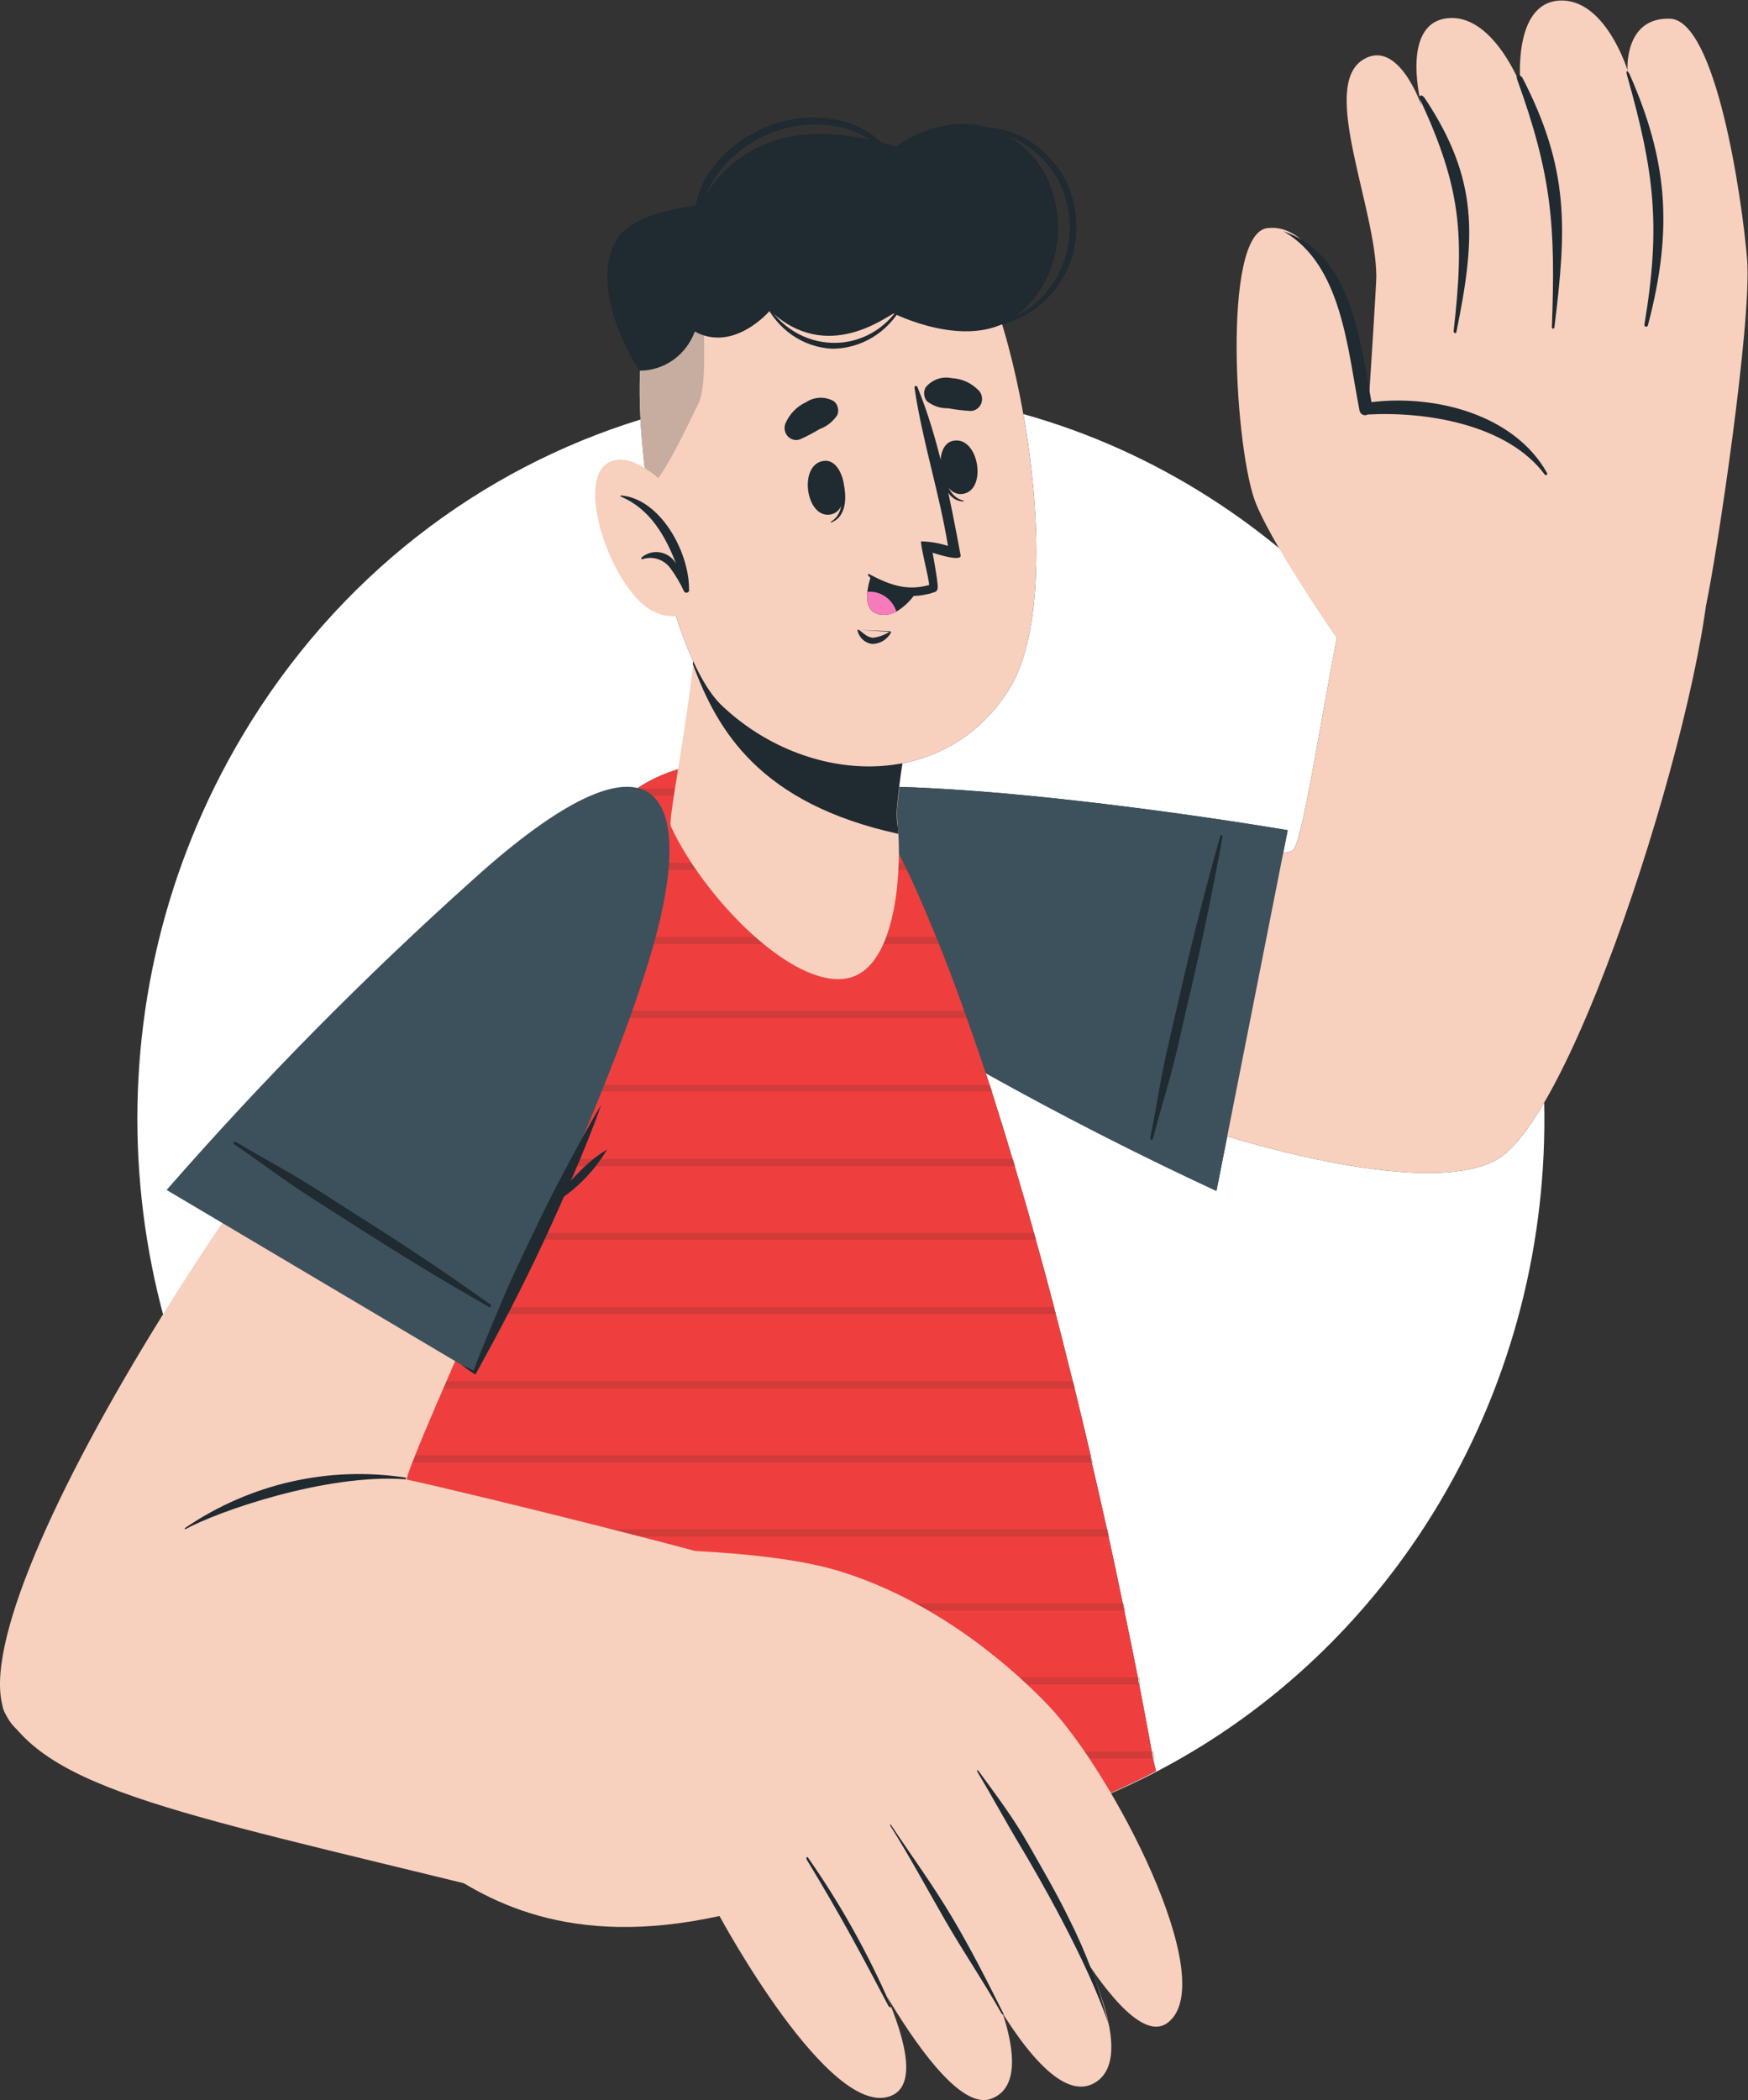 <?xml version="1.0" encoding="UTF-8" standalone="no"?>
<svg
   xmlns:dc="http://purl.org/dc/elements/1.1/"
   xmlns:cc="http://creativecommons.org/ns#"
   xmlns:rdf="http://www.w3.org/1999/02/22-rdf-syntax-ns#"
   xmlns:svg="http://www.w3.org/2000/svg"
   xmlns="http://www.w3.org/2000/svg"
   xmlns:sodipodi="http://sodipodi.sourceforge.net/DTD/sodipodi-0.dtd"
   xmlns:inkscape="http://www.inkscape.org/namespaces/inkscape"
   version="1.1"
   id="svg2"
   xml:space="preserve"
   width="413.653"
   height="496.733"
   viewBox="0 0 413.653 496.733"
   sodipodi:docname="avatar.eps"><rect x="0" y="0" width="413.653" height="496.733" fill="#333333" stroke="none"/><defs
     id="defs6" /><sodipodi:namedview
     pagecolor="#ffffff"
     bordercolor="#666666"
     borderopacity="1"
     objecttolerance="10"
     gridtolerance="10"
     guidetolerance="10"
     inkscape:pageopacity="0"
     inkscape:pageshadow="2"
     inkscape:window-width="640"
     inkscape:window-height="480"
     id="namedview4" /><g
     id="g10"
     inkscape:groupmode="layer"
     inkscape:label="ink_ext_XXXXXX"
     transform="matrix(1.333,0,0,-1.333,0,496.733)"><g
       id="g12"
       transform="scale(0.1)"><path
         d="m 1577.79,448.199 c 58.73,4.36 117.24,13.063 175.08,26.09 v 0 c 11.11,2.563 22.62,5.109 33.74,8.102 l 17.68,4.687 c 85.76,22.762 168.88,55.184 247.85,96.66 l -5.25,22.403 h 1.55 c 0,1.918 0,3.839 0,5.98 0,2.129 -1.03,4.27 -1.44,6.399 h -2.31 c -6.51,36.082 -13.95,75.949 -22.29,118.839 h 1.56 v 0 c -0.62,2.981 -1.23,5.969 -1.64,8.961 h 1.02 c -0.41,1.192 -0.75,2.399 -1.02,3.629 h -2.28 c -7.42,37.75 -15.6,77.492 -24.17,118.84 h 1.97 v 0 c -1.23,4.051 -2.05,7.262 -3.08,12.59 h 1.03 -2.58 c -0.04,0.141 -0.07,0.281 -0.1,0.43 -7.83,38.05 -16.31,77.679 -25.18,118.421 h 1.32 l -3.08,12.37 h -0.94 c -0.03,0.14 -0.06,0.28 -0.09,0.43 -8.58,38.55 -17.57,77.95 -26.96,118.19 h 1.66 v 0 c -0.82,3.42 -1.45,6.41 -2.27,9.82 l -0.61,-0.42 c 0,1.06 0,2.12 0,3.4 h -1.03 c 0,0.28 0,0.57 0,0.86 -9.02,38.69 -18.45,78.23 -28.28,117.99 h 0.71 l -3.9,12.8 h -0.1 l -0.11,0.43 c -9.88,39.11 -19.56,78.84 -30.01,118.78 l 0.19,1.99 h -0.62 c -1.02,3.4 -1.65,6.61 -2.47,10.23 h -0.2 c 0,0.14 0,0.29 0,0.43 -10.49,39.47 -20.98,79.16 -32.3,118.85 -0.02,0.07 -0.04,0.13 -0.06,0.2 h 0.47 c -0.51,1.91 -0.92,3.82 -1.23,5.76 h -0.61 l -1.1,3.66 c -11.22,40.6 -23,81.19 -34.98,121.17 h 0.29 c 0,4.47 -2.27,8.32 -3.5,12.79 h -0.62 -0.08 c -0.04,0.14 -0.08,0.29 -0.12,0.43 -11.73,40.12 -24.28,79.81 -36.61,118.85 -0.05,0.14 -0.09,0.28 -0.14,0.42 h 1.37 c -1.8,3.74 -3.37,7.59 -4.73,11.52 h -0.35 c -2.29,7.05 -4.58,14.04 -6.88,20.97 133.99,-74.79 270.59,-144.48 409.55,-208.94 l 19.13,96.82 c 139.6,-41.52 264.09,-64.93 356.1,-64.93 55.81,0 99.63,8.6 127.68,27 24.43,16.03 51.23,50.51 78.9,97.81 5.56,-242.39 -54.34,-489.12 -186.41,-710.73 C 2453.03,888.238 2314.21,744.25 2149.43,638.57 1973.24,525.711 1776.78,462.25 1577.79,448.199 M 705.109,735.031 c -0.921,0.778 -1.839,1.551 -2.761,2.328 h 0.007 c 0.918,-0.777 1.836,-1.55 2.754,-2.328 M 496.336,959.082 C 194.684,1373.23 151.707,1953.47 430.652,2421.49 c 167.809,281.56 422.789,473.16 706.388,560.49 0.36,-6.69 0.78,-13.48 1.27,-20.32 13.01,-185.82 71.36,-419.84 143.54,-487.53 72.75,-68.91 168.39,-107.65 260.71,-107.66 96.92,-0.01 190.18,42.67 249.59,137.95 60.04,96.33 57.47,302.49 24.54,487.26 114.6,-31.96 226.62,-81.52 332.74,-149.58 87.39,-56.05 165.76,-121.43 234.72,-194.19 -35.45,-167.58 -67.87,-398.14 -87.45,-428.53 -2.02,-3.2 -8.46,-5.32 -18.68,-6.52 l 7.99,40.44 c 0,0 -454.32,77.87 -751.25,77.87 -2.3,0 -4.57,0 -6.85,-0.01 -0.35,0.51 -0.72,1.01 -1.09,1.51 -16.93,25.58 -97.71,47.71 -187.87,47.71 -73,0 -152.16,-14.52 -208.49,-53.47 l -2.26,-1.49 c -4.11,-2.78 -7.61,-5.55 -11.31,-8.54 l -3.09,-2.56 c -7.32,-6.61 -14.19,-13.74 -20.57,-21.34 -26.31,-31.31 -51.8,-64.08 -76.1,-97.5 h -0.21 l -2.67,-3.42 c -2.29,-2.93 -4.42,-5.99 -6.37,-9.17 h 0.11 c -0.18,-0.29 -0.35,-0.57 -0.53,-0.85 -27.667,-38.27 -54.319,-77.82 -79.538,-118.21 h -0.266 c -1.621,-2.8 -3.332,-5.61 -4.957,-8.41 -0.972,-1.6 -1.933,-3.21 -2.859,-4.81 -23.895,-38.35 -46.574,-77.75 -68.235,-117.57 h -0.257 l -3.907,-7.46 c -0.875,-1.44 -1.671,-2.92 -2.386,-4.45 -0.317,-0.64 -0.617,-1.3 -0.907,-1.96 -20.832,-38.83 -40.785,-78.17 -59.859,-117.99 h -0.203 c -1.852,-3.62 -3.699,-7.67 -5.348,-11.52 h 0.164 c -0.125,-0.29 -0.246,-0.57 -0.367,-0.85 -18.719,-39.47 -36.613,-78.95 -53.687,-118.84 l -0.004,-0.01 h -0.199 c -1.852,-4.27 -3.704,-8.32 -5.348,-12.79 h 0.203 c -16.66,-39.69 -32.703,-78.95 -47.719,-118.63 v 0 h -0.203 c -1.648,-4.06 -3.09,-8.11 -4.734,-11.96 h 0.418 c -15.02,-39.89 -29.004,-79.58 -42.578,-118.83 -0.075,-0.22 -0.149,-0.43 -0.219,-0.65 h -0.402 c -1.442,-4.27 -3.086,-8.54 -4.524,-12.37 h 0.606 c -13.497,-39.9 -26.176,-79.58 -38.247,-118.42 -0.074,-0.21 -0.148,-0.42 -0.222,-0.64 h -0.399 c -1.55,-4.18 -2.855,-8.45 -3.906,-12.8 h 0.625 c -12.469,-39.68 -23.719,-79.36 -34.355,-117.77 -0.082,-0.36 -0.168,-0.72 -0.254,-1.08 h -0.571 c -1.023,-4.47 -2.464,-8.53 -3.496,-12.8 h 0.555 c -10.207,-40.37 -21,-79.49 -30.582,-117.99 -0.055,-0.21 -0.109,-0.42 -0.16,-0.63 h -0.871 c 0,-4.05 -1.852,-8.32 -2.883,-12.37 h 0.684 c -3.18,-13.98 -6.547,-27.57 -9.727,-41.148"
         style="fill:#ffffff;fill-opacity:1;fill-rule:nonzero;stroke:none"
         id="path14" /><path
         d="m 1442.28,2039.51 c 463.2,-282.7 1069.57,-466.2 1220.14,-367.41 150.55,98.79 390.8,897.4 371.87,1087.08 -7.81,81.93 -544.45,125.67 -597.93,57.61 -53.47,-68.06 -110.65,-552.4 -139.66,-597.41 -20.56,-32.44 -494.67,45.86 -791.27,76.8 -189.23,20.06 -307.5,-107.53 -63.15,-256.67"
         style="fill:#f8d0be;fill-opacity:1;fill-rule:nonzero;stroke:none"
         id="path16" /><path
         d="m 3028.32,2651.01 c 18.32,81.92 82.28,505.67 73.24,615.55 -9.06,109.88 -55.34,424.16 -137,426.72 -81.66,2.56 -75.28,-91.32 -75.28,-91.32 0,0 -39.9,129.52 -122.38,123.33 -82.48,-6.19 -67.67,-149.36 -67.67,-149.36 0,0 -50.4,129.73 -132.25,117.78 -81.87,-11.95 -43.4,-154.91 -43.4,-154.91 0,0 -41.14,120.98 -104.08,81.51 -76.31,-47.36 23.03,-261.58 23.85,-384.05 0,-27.74 -35.57,-561.79 -35.57,-561.79 l 620.54,-23.46"
         style="fill:#f8d0be;fill-opacity:1;fill-rule:nonzero;stroke:none"
         id="path18" /><path
         d="m 2521.52,3549.05 c 72.81,-157.68 78.37,-239.6 59.03,-410.51 0,-3.42 4.32,-4.7 4.93,-1.28 33.74,165.57 41.15,269.47 -56.76,415.84 -5.77,7.26 -11.72,3.63 -7.2,-4.05"
         style="fill:#1f2a31;fill-opacity:1;fill-rule:nonzero;stroke:none"
         id="path20" /><path
         d="m 2693.27,3585.75 c 61.7,-170.7 68.49,-259.66 61.7,-440.17 0,-1.3 1.01,-2.35 2.26,-2.35 1.25,0 2.27,1.05 2.27,2.35 21.59,176.45 26.73,280.36 -56.57,442.51 -4.73,7.47 -12.54,5.98 -9.66,-2.34"
         style="fill:#1f2a31;fill-opacity:1;fill-rule:nonzero;stroke:none"
         id="path22" /><path
         d="m 2888.67,3591.93 c 48.34,-170.68 59.85,-266.91 30.64,-441.23 -0.39,-1.77 0.66,-3.54 2.37,-3.95 1.7,-0.41 3.4,0.69 3.8,2.46 46.28,174.74 32.91,296.14 -31.67,443.58 -4.32,10.24 -8.23,9.81 -5.14,-0.86"
         style="fill:#1f2a31;fill-opacity:1;fill-rule:nonzero;stroke:none"
         id="path24" /><path
         d="m 2393.58,2563.96 c 0,0 -124.86,176.66 -163.11,266.91 -38.26,90.26 -61.71,480.71 19.13,490.73 104.69,13.02 161.05,-209.52 174.84,-322.39 0,0 242.09,30.3 315.93,-120.55 73.83,-150.84 -346.79,-314.7 -346.79,-314.7"
         style="fill:#f8d0be;fill-opacity:1;fill-rule:nonzero;stroke:none"
         id="path26" /><path
         d="m 2279.43,3315.41 c 102.84,-59.52 112.71,-208.87 134.1,-317.27 0.95,-5.57 6.06,-9.29 11.44,-8.32 1.03,0.2 2.04,0.56 2.96,1.07 102.85,5.76 248.06,-17.07 314.5,-106.68 0.86,-1.09 2.42,-1.25 3.47,-0.36 0.89,0.76 1.16,2.06 0.64,3.13 -58.83,104.98 -200.34,139.54 -311.82,125.89 -20.58,111.59 -35.79,260.94 -154.68,302.54 -0.82,1.29 -1.23,0.43 -0.61,0"
         style="fill:#1f2a31;fill-opacity:1;fill-rule:nonzero;stroke:none"
         id="path28" /><path
         d="m 2159.51,1613.21 126.5,640.09 c 0,0 -481.72,82.57 -777.29,77.66 -295.57,-4.9 -393.27,-123.11 -22.22,-353.11 217.01,-135.58 441.76,-257.36 673.01,-364.64"
         style="fill:#3c515c;fill-opacity:1;fill-rule:nonzero;stroke:none"
         id="path30" /><path
         d="m 2166.5,2243.48 c -24.95,-88.05 -47.72,-176.8 -68.28,-266.27 -10.08,-43.96 -20.57,-87.9 -30.24,-132.29 -9.67,-44.37 -16.25,-92.17 -26.12,-137.83 0,-3.2 4.11,-4.7 4.93,-1.49 10.91,43.74 24.69,86.83 36,130.57 11.32,43.74 20.56,90.69 31.88,135.92 20.71,89.61 39.29,179.72 55.74,270.33 0.08,1.17 -0.78,2.19 -1.91,2.27 l -2,-1.21"
         style="fill:#1f2a31;fill-opacity:1;fill-rule:nonzero;stroke:none"
         id="path32" /><path
         d="m 2052.14,583.738 c -78.97,-41.476 -162.09,-73.898 -247.85,-96.66 l -17.68,-4.687 c -11.12,-2.993 -22.63,-5.539 -33.74,-8.102 -173.84,-39.168 -353.75,-39.168 -527.59,0 -16.86,3.84 -33.73,8.102 -50.39,12.789 -100.02,27.024 -196.355,67.024 -286.726,119.063 -7.199,3.839 -14.191,7.89 -20.566,12.379 -11.11,6.609 -22.219,13.652 -33.532,21.332 -46.175,29.668 -90.425,62.468 -132.461,98.148 -5.14,3.84 -10.078,8.102 -15.015,12.59 -42.176,36.84 -81.961,76.551 -119.09,118.84 l -11.109,12.59 c -20.977,24.609 -41.067,49.992 -60.262,76.171 3.289,14.09 6.785,28.168 10.074,42.669 1.238,4.05 2.059,8.32 3.09,12.37 9.668,38.84 20.566,78.31 30.852,119.07 1.027,4.26 2.468,8.32 3.496,12.8 10.695,38.61 22.007,78.51 34.554,118.41 0.957,4.26 2.196,8.53 3.703,12.8 12.133,39.05 24.887,78.94 38.461,119.06 1.239,3.84 2.883,8.11 4.325,12.38 13.574,39.25 27.558,78.94 42.578,118.83 1.433,3.85 2.875,7.9 4.519,11.96 15.016,39.68 31.059,78.94 47.719,118.63 1.645,4.47 3.496,8.53 5.348,12.8 17.074,39.89 34.968,79.37 53.687,118.84 1.645,3.84 3.496,7.89 5.348,11.52 19.195,40.11 39.285,79.73 60.265,118.84 0.836,1.92 1.797,3.77 2.879,5.55 l 4.114,7.47 c 21.8,40.11 44.636,79.8 68.699,118.42 2.469,4.26 5.14,8.53 7.816,12.8 25.297,40.54 52.039,80.22 79.804,118.63 1.96,3.18 4.09,6.24 6.38,9.17 l 2.67,3.41 c 24.48,33.72 50.19,66.79 76.72,98.36 6.38,7.6 13.25,14.73 20.57,21.34 l 3.09,2.56 c 3.7,2.99 7.2,5.76 11.31,8.54 l 2.26,1.49 c 125.88,87.05 365.71,52.06 396.36,5.76 1.37,-1.82 2.61,-3.74 3.7,-5.76 l 4.12,-6.19 c 25.38,-40.38 48.46,-82.27 69.1,-125.46 20.57,-40.53 39.09,-85.34 58.01,-131.21 17.07,-41.61 33.53,-85.35 49.78,-130.8 0,-2.34 1.64,-4.47 2.25,-6.61 0.97,-2.04 1.73,-4.19 2.27,-6.39 15.22,-42.68 30.03,-85.36 44.64,-131.01 12.33,-39.04 24.88,-78.73 36.61,-118.85 1.23,-4.48 2.67,-8.32 3.9,-12.8 12.35,-41.17 24.48,-83 36,-124.82 0.42,-2.16 0.98,-4.3 1.64,-6.39 11.32,-39.69 21.81,-79.38 32.3,-118.85 0,-3.62 1.44,-6.83 2.47,-10.24 10.69,-40.76 20.56,-81.29 30.64,-121.19 l 3.29,-12.8 c 9.88,-39.9 19.34,-79.59 28.39,-118.42 0,-1.28 0,-2.34 0,-3.41 0,-1.07 1.44,-6.19 2.05,-9.39 9.47,-40.54 18.52,-80.22 27.16,-119.05 9.87,-45.241 19.33,-89.19 27.97,-131.221 1.03,-4.489 1.85,-8.539 2.68,-12.59 8.83,-42.68 17.27,-83.637 24.88,-122.469 0,-2.988 0,-5.98 1.65,-8.969 8.84,-45.441 16.66,-87.48 23.45,-125.242 0,-2.129 0,-4.047 1.02,-5.969 l 5.35,-22.832"
         style="fill:#ee3f3e;fill-opacity:1;fill-rule:nonzero;stroke:none"
         id="path34" /><path
         d="m 2048.44,606.141 h -1.55 l -0.1,0.429 c -1.02,1.922 -1.02,3.84 -1.02,5.969 -0.36,1.981 -0.72,3.973 -1.08,5.981 h 2.31 c 0.41,-2.129 1.44,-4.27 1.44,-6.399 0,-2.141 0,-4.062 0,-5.98"
         style="fill:#dedfdd;fill-opacity:1;fill-rule:nonzero;stroke:none"
         id="path36" /><path
         d="m 888.164,606.141 h -0.82 c -6.379,3.839 -13.371,7.89 -20.574,12.379 h 0.828 c 6.375,-4.489 13.367,-8.54 20.566,-12.379 v 0"
         style="fill:#dfdfdd;fill-opacity:1;fill-rule:nonzero;stroke:none"
         id="path38" /><path
         d="m 2023.96,737.359 h -1.56 c -0.03,0.153 -0.05,0.282 -0.08,0.422 -1.65,2.989 -1.65,5.981 -1.65,8.969 -0.21,1.07 -0.42,2.129 -0.63,3.199 h 2.28 c 0.27,-1.23 0.61,-2.437 1.02,-3.629 h -1.02 c 0.41,-2.992 1.02,-5.98 1.64,-8.961"
         style="fill:#dedfdd;fill-opacity:1;fill-rule:nonzero;stroke:none"
         id="path40" /><path
         d="m 702.348,737.359 h -1.563 c -5.14,3.84 -10.078,8.11 -15.015,12.59 h 1.523 c 4.684,-4.23 9.375,-8.258 14.25,-11.91 0.254,-0.207 0.551,-0.457 0.805,-0.68"
         style="fill:#dfdfdd;fill-opacity:1;fill-rule:nonzero;stroke:none"
         id="path42" /><path
         d="m 702.355,737.359 h -0.007 c -0.254,0.223 -0.551,0.473 -0.805,0.68 0.023,-0.008 0.043,-0.027 0.062,-0.039 0.25,-0.211 0.5,-0.43 0.75,-0.641 m 1295.485,131.43 h -1.97 c -0.03,0.141 -0.06,0.293 -0.08,0.43 -0.8,3.922 -1.6,7.851 -2.58,12.16 h 2.58 -1.03 c 1.03,-5.328 1.85,-8.539 3.08,-12.59"
         style="fill:#dedfdd;fill-opacity:1;fill-rule:nonzero;stroke:none"
         id="path44" /><path
         d="m 568.066,868.789 h -0.976 l -11.11,12.59 h 0.981 L 567.5,869.43 c 0.188,-0.211 0.379,-0.43 0.566,-0.641 m -90.449,6.191 c 0,2 0,4.008 1.196,6.012 -0.208,-2.043 -0.61,-4.051 -1.196,-6.012 m 1.196,6.012 c 0.011,0.129 0.023,0.258 0.035,0.387 h 0.211 c -0.09,-0.129 -0.172,-0.258 -0.246,-0.387"
         style="fill:#dfdfdd;fill-opacity:1;fill-rule:nonzero;stroke:none"
         id="path46" /><path
         d="m 1969.25,1000.23 h -1.32 c -0.89,4.11 -1.79,8.23 -2.7,12.37 h 0.94 l 3.08,-12.37 m -1463.187,0 h -0.684 c 1.031,4.05 2.883,8.32 2.883,12.37 h 0.871 c -0.957,-3.86 -1.754,-7.9 -2.93,-11.74 -0.047,-0.21 -0.094,-0.42 -0.14,-0.63 m 1433.777,130.99 h -1.66 c -0.06,0.29 -0.13,0.57 -0.2,0.86 -0.61,3.2 -2.05,8.32 -2.05,9.39 0,0.82 0,1.64 0,2.55 h 1.03 c 0,-1.28 0,-2.34 0,-3.4 l 0.61,0.42 c 0.82,-3.41 1.45,-6.4 2.27,-9.82 m -1399.965,0 h -0.555 c 1.032,4.27 2.473,8.33 3.496,12.8 h 0.571 c -1.004,-4.06 -2.297,-7.8 -3.242,-11.72 -0.09,-0.36 -0.18,-0.72 -0.27,-1.08 m 1368.485,131.65 h -0.71 c -0.04,0.15 -0.07,0.29 -0.11,0.43 l -3.18,12.37 h 0.1 l 3.9,-12.8 m -1330.364,0 h -0.625 c 1.051,4.35 2.356,8.62 3.906,12.8 h 0.399 c -1.406,-4.05 -2.571,-8.11 -3.481,-12.16 -0.062,-0.22 -0.132,-0.43 -0.199,-0.64 m 42.149,131.86 h -0.606 c 1.438,3.83 3.082,8.1 4.524,12.37 h 0.402 c -1.391,-4.05 -2.934,-8.08 -4.106,-11.73 -0.07,-0.21 -0.144,-0.43 -0.214,-0.64 m 1254.095,0.15 c -0.21,0.8 -0.42,1.6 -0.63,2.41 -0.99,3.28 -2.36,6.36 -2.47,9.81 h 0.2 c 0.82,-3.62 1.45,-6.83 2.47,-10.23 h 0.62 l -0.19,-1.99 m -34.99,131.7 h -0.47 c -0.64,2.03 -1.17,4.1 -1.58,6.19 -0.3,1.08 -0.59,2.15 -0.89,3.23 l 1.1,-3.66 h 0.61 c 0.31,-1.94 0.72,-3.85 1.23,-5.76 m -1171.988,0 h -0.418 c 1.644,3.85 3.086,7.9 4.734,11.96 h 0.203 c -1.644,-4.06 -3.086,-8.11 -4.519,-11.96 v 0 m 1134.358,130.59 h -0.29 c -0.04,0.14 -0.08,0.28 -0.13,0.42 -1.19,4.34 -2.58,8.07 -3.78,12.37 h 0.08 0.62 c 1.23,-4.47 3.5,-8.32 3.5,-12.79 m -1082.12,0 h -0.203 c 1.644,4.47 3.496,8.52 5.348,12.79 h 0.199 c -1.852,-4.26 -3.699,-8.32 -5.344,-12.79 v 0 m 1042.42,132.49 h -1.37 c -1.23,3.86 -2.47,7.7 -3.71,11.52 h 0.35 c 1.36,-3.93 2.93,-7.78 4.73,-11.52 m -983.018,0 h -0.164 c 1.649,3.85 3.496,7.9 5.348,11.52 h 0.203 c -0.137,-0.28 -0.273,-0.56 -0.406,-0.85 -1.715,-3.36 -3.43,-7.09 -4.981,-10.67"
         style="fill:#dedfdd;fill-opacity:1;fill-rule:nonzero;stroke:none"
         id="path48" /><path
         d="m 1716.87,1920.03 h -0.74 c -0.03,0.07 -0.06,0.14 -0.08,0.22 -0.52,2.12 -1.25,4.2 -2.17,6.18 h 0.73 c 0.97,-2.04 1.72,-4.19 2.26,-6.4"
         style="fill:#354852;fill-opacity:1;fill-rule:nonzero;stroke:none"
         id="path50" /><path
         d="m 845.055,1921.13 c 0.715,1.53 1.511,3.01 2.386,4.45 l 3.907,7.46 h 0.257 c -0.156,-0.29 -0.308,-0.57 -0.464,-0.85 l -4.114,-7.47 c -0.711,-1.17 -1.367,-2.36 -1.972,-3.59"
         style="fill:#dedfdd;fill-opacity:1;fill-rule:nonzero;stroke:none"
         id="path52" /><path
         d="m 1713.78,1926.66 c -0.6,2.06 -2.15,4.12 -2.25,6.36 0.79,-2.25 2.15,-4.3 2.25,-6.36 m -46.48,124.37 h -0.25 c -1.73,4.29 -3.47,8.56 -5.21,12.8 h 0.73 c 1.44,-4.05 3.29,-8.32 4.73,-12.8"
         style="fill:#354852;fill-opacity:1;fill-rule:nonzero;stroke:none"
         id="path54" /><path
         d="m 922.699,2055.42 c 1.625,2.8 3.336,5.61 4.957,8.41 h 0.266 c -0.09,-0.14 -0.18,-0.28 -0.266,-0.42 -1.672,-2.66 -3.34,-5.33 -4.957,-7.99"
         style="fill:#dedfdd;fill-opacity:1;fill-rule:nonzero;stroke:none"
         id="path56" /><path
         d="m 1610.12,2182.89 h -0.22 c -2.03,4.16 -4.08,8.29 -6.16,12.37 -0.03,0.08 -0.06,0.15 -0.1,0.22 h 0.72 c 1.85,-4.06 3.7,-8.33 5.76,-12.59"
         style="fill:#354852;fill-opacity:1;fill-rule:nonzero;stroke:none"
         id="path58" /><path
         d="m 1007.99,2182.89 h -0.11 c 1.95,3.18 4.08,6.24 6.37,9.17 l 2.67,3.42 h 0.21 c -0.2,-0.28 -0.41,-0.57 -0.62,-0.86 l -2.67,-3.41 c -2.08,-2.67 -4.04,-5.45 -5.85,-8.32"
         style="fill:#dedfdd;fill-opacity:1;fill-rule:nonzero;stroke:none"
         id="path60" /><path
         d="m 1539.16,2314.53 h -0.66 c -1.28,2.07 -2.57,4.13 -3.86,6.19 l -0.14,0.21 h 0.75 c 1.14,-2.23 2.44,-4.38 3.91,-6.4"
         style="fill:#354852;fill-opacity:1;fill-rule:nonzero;stroke:none"
         id="path62" /><path
         d="m 1752.87,474.289 h -527.59 v 0 c -16.86,3.84 -33.73,8.102 -50.39,12.789 h 629.4 l -17.68,-4.687 c -11.12,-2.993 -22.63,-5.539 -33.74,-8.102 v 0 m 294.02,131.852 H 888.164 v 0 c -7.199,3.839 -14.191,7.89 -20.566,12.379 H 2044.69 c 0.36,-2.008 0.72,-4 1.08,-5.981 0,-2.129 0,-4.047 1.02,-5.969 l 0.1,-0.429 M 2022.4,737.359 H 702.355 c -0.25,0.211 -0.5,0.43 -0.75,0.641 -0.019,0.012 -0.039,0.031 -0.062,0.039 -4.875,3.652 -9.566,7.68 -14.25,11.91 H 2020.04 c 0.21,-1.07 0.42,-2.129 0.63,-3.199 0,-2.988 0,-5.98 1.65,-8.969 0.03,-0.14 0.05,-0.269 0.08,-0.422 m -26.53,131.43 H 568.066 c -0.187,0.211 -0.378,0.43 -0.566,0.641 l -10.539,11.949 H 1993.21 c 0.98,-4.309 1.78,-8.238 2.58,-12.16 0.02,-0.137 0.05,-0.289 0.08,-0.43 m -27.94,131.441 H 506.063 c 0.046,0.21 0.093,0.42 0.14,0.63 1.176,3.84 1.973,7.88 2.93,11.74 H 1965.23 c 0.91,-4.14 1.81,-8.26 2.7,-12.37 m -29.75,130.99 H 539.875 c 0.09,0.36 0.18,0.72 0.27,1.08 0.945,3.92 2.238,7.66 3.242,11.72 H 1935.93 c 0,-0.91 0,-1.73 0,-2.55 0,-1.07 1.44,-6.19 2.05,-9.39 0.07,-0.29 0.14,-0.57 0.2,-0.86 m -30.53,131.65 H 577.996 c 0.067,0.21 0.137,0.42 0.199,0.64 0.91,4.05 2.075,8.11 3.481,12.16 H 1904.36 l 3.18,-12.37 c 0.04,-0.14 0.07,-0.28 0.11,-0.43 m -33.43,131.86 H 620.145 c 0.07,0.21 0.144,0.43 0.214,0.64 1.172,3.65 2.715,7.68 4.106,11.73 H 1871.14 c 0.11,-3.45 1.48,-6.53 2.47,-9.81 0.21,-0.81 0.42,-1.61 0.63,-2.41 l -0.02,-0.15 m -35.44,131.85 H 667.262 v 0 c 1.433,3.85 2.875,7.9 4.519,11.96 H 1835.55 l 0.76,-2.54 c 0.3,-1.08 0.59,-2.15 0.89,-3.23 0.41,-2.09 0.94,-4.16 1.58,-6.19 m -37.45,130.59 H 719.5 v 0 c 1.645,4.47 3.492,8.53 5.344,12.79 H 1797.42 c 1.2,-4.3 2.59,-8.03 3.78,-12.37 0.05,-0.14 0.09,-0.28 0.13,-0.42 m -40.78,132.49 H 778.902 c 1.551,3.58 3.266,7.31 4.981,10.67 0.133,0.29 0.269,0.57 0.406,0.85 h 972.071 0.48 c 1.24,-3.82 2.48,-7.66 3.71,-11.52 m -44.42,130.37 H 844.559 c 0.164,0.37 0.328,0.74 0.496,1.1 0.605,1.23 1.261,2.42 1.972,3.59 l 4.114,7.47 c 0.156,0.28 0.308,0.56 0.464,0.85 h 859.925 c 0,-0.01 0,-0.01 0,-0.02 0.1,-2.24 1.65,-4.3 2.25,-6.36 0,-0.08 0,-0.16 0,-0.23 h 0.1 c 0.92,-1.98 1.65,-4.06 2.17,-6.18 0.02,-0.08 0.05,-0.15 0.08,-0.22 m -49.08,131 H 920.254 c 0.773,1.46 1.598,2.93 2.445,4.39 1.617,2.66 3.285,5.33 4.957,7.99 0.086,0.14 0.176,0.28 0.266,0.42 h 733.828 0.09 c 1.74,-4.24 3.48,-8.51 5.21,-12.8 m -57.15,131.86 h -601.91 c 1.81,2.87 3.77,5.65 5.85,8.32 l 2.67,3.41 c 0.21,0.29 0.42,0.58 0.62,0.86 h 586.41 0.1 c 0.04,-0.07 0.07,-0.14 0.1,-0.22 2.08,-4.08 4.13,-8.21 6.16,-12.37 m -71.4,131.64 h -424.29 l 3.09,2.57 c 3.7,2.98 7.2,5.75 11.31,8.53 l 2.26,1.49 h 399.45 l 4.11,-6.19 h 0.07 l 0.14,-0.21 c 1.29,-2.06 2.58,-4.12 3.86,-6.19"
         style="fill:#d13b3a;fill-opacity:1;fill-rule:nonzero;stroke:none"
         id="path64" /><path
         d="m 1503.58,1990.43 c -97.09,-18.13 -253.82,142.96 -312.65,269.7 -3.9,8.53 13.17,96.86 28.8,205.25 9.46,65.71 18.31,139.33 21.8,206.96 l 403.77,-125.67 c -27.7,-83.28 -45.45,-169.77 -52.87,-257.53 -0.26,-9.34 0.23,-18.69 1.44,-27.95 0.12,-1.49 0.12,-2.99 0,-4.48 5.97,-53.34 3.5,-248.57 -90.29,-266.28"
         style="fill:#f8d0be;fill-opacity:1;fill-rule:nonzero;stroke:none"
         id="path66" /><path
         d="m 1594.49,2256.71 c 0,-2.98 0,-6.19 0,-9.81 -245.38,53.76 -321.08,182.64 -364.48,301.26 4.94,41.61 9.06,83.86 10.91,124.18 l 403.76,-125.45 c -27.68,-83.35 -45.36,-169.92 -52.66,-257.75 -0.46,-9.34 0.02,-18.71 1.44,-27.95 0.16,-1.53 0.51,-3.04 1.03,-4.48"
         style="fill:#1f2a31;fill-opacity:1;fill-rule:nonzero;stroke:none"
         id="path68" /><path
         d="m 1148.97,3156.89 c -45.04,-150.43 29.83,-586.11 132.88,-682.76 149.12,-141.25 394.3,-155.76 510.3,30.29 112.51,180.51 5.15,746.77 -109.83,835.11 -168.66,129.93 -466.91,39.68 -533.35,-182.64"
         style="fill:#f8d0be;fill-opacity:1;fill-rule:nonzero;stroke:none"
         id="path70" /><path
         d="m 1493.09,2881.65 c 0,0 -2.06,-1.92 -1.86,-2.99 5.77,-29.23 7.82,-64.01 -16.25,-78.09 v -1.49 c 31.89,11.1 28.8,56.97 18.11,82.57"
         style="fill:#1f2a31;fill-opacity:1;fill-rule:nonzero;stroke:none"
         id="path72" /><path
         d="m 1463.47,2908.75 c -46.28,-4.48 -33.94,-99.86 8.84,-95.59 42.79,4.27 29.83,99.43 -8.84,95.59"
         style="fill:#1f2a31;fill-opacity:1;fill-rule:nonzero;stroke:none"
         id="path74" /><path
         d="m 1669.97,2909.82 c 0,1.27 2.48,0 2.68,-2.14 2.88,-29.66 10.9,-64.01 38.06,-69.55 v -1.5 c -32.5,0.22 -42.58,45.02 -40.74,73.19"
         style="fill:#1f2a31;fill-opacity:1;fill-rule:nonzero;stroke:none"
         id="path76" /><path
         d="m 1691.58,2944.16 c 45.24,10.04 61.7,-85.34 19.13,-93.87 -42.58,-8.54 -57.19,85.55 -19.13,93.87"
         style="fill:#1f2a31;fill-opacity:1;fill-rule:nonzero;stroke:none"
         id="path78" /><path
         d="m 1421.51,2947.36 c 11.61,5.34 22.95,11.32 33.94,17.93 12.8,4.6 23.79,13.45 31.26,25.17 3.06,8.52 0.58,18.11 -6.17,23.9 -15.48,8.92 -34.41,8.35 -49.36,-1.49 -16.23,-7.34 -29.27,-20.64 -36.62,-37.34 -4.55,-10.8 0.2,-23.38 10.61,-28.1 5.2,-2.36 11.11,-2.39 16.34,-0.07"
         style="fill:#1f2a31;fill-opacity:1;fill-rule:nonzero;stroke:none"
         id="path80" /><path
         d="m 1720.99,2997.29 c -12.69,0.81 -25.33,2.37 -37.85,4.7 -13.57,-0.39 -26.85,4.06 -37.64,12.58 -5.72,6.95 -6.55,16.9 -2.06,24.76 11.59,13.76 29.48,19.89 46.69,16 17.64,-0.87 34.34,-8.47 46.9,-21.34 8.23,-8.13 8.54,-21.63 0.71,-30.17 -4.33,-4.71 -10.5,-7.11 -16.75,-6.53"
         style="fill:#1f2a31;fill-opacity:1;fill-rule:nonzero;stroke:none"
         id="path82" /><path
         d="m 1582.35,2605.13 c -6.66,-13.15 -19.82,-21.37 -34.14,-21.34 -12.26,1.46 -22.43,10.5 -25.71,22.84 -0.82,2.13 1.44,3.19 2.47,2.13 z m -57.38,3.63 c 7.81,-5.76 15.83,-14.51 26.12,-13.87 10.62,1.59 20.79,5.52 29.83,11.52"
         style="fill:#1f2a31;fill-opacity:1;fill-rule:nonzero;stroke:none"
         id="path84" /><path
         d="m 1541.63,2704.99 c 17.61,-21.59 43.11,-34.58 70.35,-35.85 11.8,-0.75 23.66,0.33 35.16,3.2 2.25,0.35 4.46,0.92 6.58,1.71 l 5.97,1.92 c 3.01,1.03 5.01,3.97 4.94,7.25 0.14,0.99 0.14,2 0,2.99 v 2.56 c -2.47,22.83 -9.05,56.97 -9.05,56.97 8.63,-2.99 51.84,-16.43 49.78,-4.69 -18.31,97.72 -38.68,206.1 -76.72,298.7 -0.48,1.45 -2,2.23 -3.4,1.73 -1.29,-0.45 -2.04,-1.84 -1.75,-3.22 13.98,-94.52 44.01,-185.84 59.44,-280.57 -15.39,5 -31.38,7.72 -47.51,8.11 -3.08,-1.29 13.78,-66.15 13.99,-76.39 v -1.06 c -36.2,-10.03 -65.41,-2.35 -104.49,18.34 -3.49,2.78 -5.35,0.43 -3.29,-1.7"
         style="fill:#1f2a31;fill-opacity:1;fill-rule:nonzero;stroke:none"
         id="path86" /><path
         d="m 1629.87,2680.87 c -9.33,-16.43 -22.57,-30.09 -38.46,-39.68 -8.82,-4.88 -18.9,-6.74 -28.8,-5.34 -21.81,2.99 -24.68,22.84 -22.83,40.55 1.18,9.31 3.32,18.46 6.37,27.31 24.82,-16.76 54.17,-24.76 83.72,-22.84"
         style="fill:#1f2a31;fill-opacity:1;fill-rule:nonzero;stroke:none"
         id="path88" /><path
         d="m 1591.41,2641.19 c -8.82,-4.88 -18.9,-6.74 -28.8,-5.34 -21.81,2.99 -24.68,22.84 -22.83,40.55 22.97,2.02 44.31,-12.52 51.63,-35.21"
         style="fill:#f57bbb;fill-opacity:1;fill-rule:nonzero;stroke:none"
         id="path90" /><path
         d="m 1137.04,2981.98 c -2.11,39.02 -2.03,75.5 0.54,107.11 -2.51,-31.72 -2.58,-68.12 -0.52,-107.1 l -0.02,-0.01"
         style="fill:#cbd0ce;fill-opacity:1;fill-rule:nonzero;stroke:none"
         id="path92" /><path
         d="m 1138.31,2961.66 c -0.49,6.84 -0.91,13.63 -1.27,20.32 l 0.02,0.01 c 0.35,-6.71 0.77,-13.47 1.25,-20.33"
         style="fill:#cbd0ce;fill-opacity:1;fill-rule:nonzero;stroke:none"
         id="path94" /><path
         d="m 1149.8,2858.18 c -5.21,35.06 -9.1,70.02 -11.49,103.48 -0.48,6.86 -0.9,13.62 -1.25,20.33 -2.06,38.98 -1.99,75.38 0.52,107.1 2.1,25.67 5.83,48.12 11.39,66.09 16.66,53.5 47.79,100.89 89.68,136.55 6.17,-54.83 21.6,-240.25 1.85,-280.14 -19.74,-39.9 -64.38,-137.2 -90.7,-153.41"
         style="fill:#c6ad9f;fill-opacity:1;fill-rule:nonzero;stroke:none"
         id="path96" /><path
         d="m 1597.37,3183.34 c -26.16,-41.74 -71.31,-66.45 -119.3,-65.28 -48.86,1.16 -93.66,28.44 -118.47,72.11 0,1.28 -2.68,0 -2.06,0 22.24,-48.45 68.44,-80.21 120.12,-82.57 51.1,0.21 98.19,28.78 123.41,74.89 0.21,0.85 -2.47,2.78 -3.7,0.85"
         style="fill:#1f2a31;fill-opacity:1;fill-rule:nonzero;stroke:none"
         id="path98" /><path
         d="m 1410.81,3515.34 c -79.39,-12.59 -146.65,-68.06 -168.66,-128.02 -12.3,-34.31 -12.95,-71.94 -1.85,-106.68 0,-1.5 3.29,0 2.88,0 -11.34,63.44 11.62,128.24 59.85,168.98 52.12,47.01 122.53,65.81 190.06,50.78 32.45,-6.57 61.6,-24.86 82.27,-51.63 1.85,-2.78 7.61,0 5.97,2.77 -28.39,48.86 -98.32,75.1 -170.52,63.8"
         style="fill:#1f2a31;fill-opacity:1;fill-rule:nonzero;stroke:none"
         id="path100" /><path
         d="m 1895.4,3398.84 c -18.17,38.93 -48.97,69.97 -87,87.7 -52.65,24.75 -107.16,12.58 -161.26,0 l -0.63,-1.69 0.63,-0.67 c 45.87,10.89 93.18,19.43 138.84,2.36 37.8,-13.77 69.85,-40.69 90.71,-76.18 41.91,-75.75 23.76,-171.95 -42.57,-225.73 -38.02,-29.34 -86.03,-41.07 -132.67,-32.44 -1.86,0 -2.68,-2.34 0,-2.77 86.17,-18.63 172.26,32.1 200.95,118.42 13.3,43.07 10.81,89.71 -7,131"
         style="fill:#1f2a31;fill-opacity:1;fill-rule:nonzero;stroke:none"
         id="path102" /><path
         d="m 1135.19,3068.77 c 0,0 -93.38,137.83 -41.13,231.5 30.03,52.91 149.53,62.09 149.53,62.09 25.73,53.05 70.71,93.34 125.06,112.01 96.67,36.49 221.93,-8.32 221.93,-8.32 0,0 87.63,68.28 182.24,27.31 132.05,-56.97 140.28,-253.69 23.86,-332.42 -82.27,-55.26 -209.8,9.18 -209.8,9.18 -11.11,-2.99 -118.89,-90.9 -219.88,5.33 0,0 -63.55,-75.32 -133.49,-37.34 -15.66,-42.08 -54.82,-69.71 -98.32,-69.34"
         style="fill:#1f2a31;fill-opacity:1;fill-rule:nonzero;stroke:none"
         id="path104" /><path
         d="m 1237.21,2801.85 c 0,0 -97.08,139.12 -158.17,103.06 -61.09,-36.06 13.58,-238.97 86.18,-265.64 37.19,-16.79 80.45,0.87 96.64,39.44 0.44,1.07 0.87,2.14 1.27,3.23 l -25.92,119.91"
         style="fill:#f8d0be;fill-opacity:1;fill-rule:nonzero;stroke:none"
         id="path106" /><path
         d="m 1102.28,2847.3 -1.03,-1.07 1.03,-1.06 c 51.02,-21.34 78.57,-68.71 97.91,-118.85 -11.79,20.14 -37.1,26.56 -56.51,14.33 -1.83,-1.15 -3.56,-2.44 -5.19,-3.87 l 0.23,-2.4 1.21,-0.38 c 18.15,6.37 38.21,0.12 49.98,-15.57 9.51,-12.88 17.72,-26.75 24.47,-41.39 2.47,-4.7 10.49,-1.92 8.85,3.41 v 1.28 c -0.21,67 -51.83,160.02 -120.95,165.57"
         style="fill:#1f2a31;fill-opacity:1;fill-rule:nonzero;stroke:none"
         id="path108" /><path
         d="M 926.625,2210.41 C 487.074,1786.47 -81.234,878.82 9.676,685.512 110.879,470.23 722.996,1064.87 722.176,1101.14 c 0,27.52 229.344,528.07 402.734,932.61 173.39,404.53 -89.68,281.42 -198.285,176.66"
         style="fill:#f8d0be;fill-opacity:1;fill-rule:nonzero;stroke:none"
         id="path110" /><path
         d="M 9.676,685.512 C 98.535,540.641 355.438,502.242 993.477,342.852 1081.71,321.512 1399.71,925.121 1306.53,953.711 1189.29,989.77 726.492,1103.07 691.734,1107.12 397.809,1139.76 -50.793,783.871 9.676,685.512"
         style="fill:#f8d0be;fill-opacity:1;fill-rule:nonzero;stroke:none"
         id="path112" /><path
         d="m 1094.67,977.609 c 0,0 258.96,3.192 395.54,-39.05 182.85,-56.329 318.4,-183.059 372.08,-239.598 112.1,-118.422 304.42,-484.77 212.27,-560.512 -82.27,-68.699 -261.42,316.211 -261.42,316.211 0,0 243.93,-361.449 128.96,-424.808 -114.98,-63.371 -297.42,395.359 -297.42,395.359 0,0 242.91,-377.02 114.36,-423.102 C 1661.75,-32.668 1473.96,373.359 1473.96,373.359 c 0,0 206.72,-325.589 108.19,-365.699 C 1473.34,-36.93 1277.32,326.629 1277.32,326.629 c -267.39,-58.668 -416.925,26.68 -516.886,100.5 -24.067,17.922 334.236,550.48 334.236,550.48"
         style="fill:#f8d0be;fill-opacity:1;fill-rule:nonzero;stroke:none"
         id="path114" /><path
         d="m 1736.41,585.02 c 30.03,-41.18 61.71,-83 87.42,-128.02 25.72,-45.02 51.42,-88.969 74.05,-135.27 30.32,-60.082 54.05,-123.492 70.76,-189.039 -37.65,114.149 -130.21,273.098 -156.74,317.27 -26.53,44.16 -50.8,89.18 -77.13,133.141 -0.82,2.128 0.82,2.98 1.64,1.918"
         style="fill:#1f2a31;fill-opacity:1;fill-rule:nonzero;stroke:none"
         id="path116" /><path
         d="m 1581.33,488.789 c 36.4,-54.617 74.46,-106.68 108.39,-163.641 33.94,-56.976 61.71,-112.019 91.12,-170.699 2.46,-4.48 0,-4.258 -3.29,0 -32.09,56.973 -66.23,106.68 -99.14,163.66 -32.91,56.961 -63.56,114.352 -98.32,169.403 -0.61,1.277 0.83,1.918 1.24,1.277"
         style="fill:#1f2a31;fill-opacity:1;fill-rule:nonzero;stroke:none"
         id="path118" /><path
         d="m 1434.06,430.762 c 57.65,-82.301 107,-170.532 147.27,-263.293 2.05,-4.481 -1.85,-3.848 -4.32,0 -47.31,89.832 -83.92,158.961 -145.63,260.511 0,2.141 1.44,4.481 2.68,2.782"
         style="fill:#1f2a31;fill-opacity:1;fill-rule:nonzero;stroke:none"
         id="path120" /><path
         d="m 328.906,1015.37 c 115.328,78.41 254.399,110.15 390.801,89.18 1.645,0 1.645,-3.19 0,-2.98 -141.305,10.45 -335.269,-57.82 -390.801,-88.76 -0.418,-0.86 -1.441,1.5 0,2.56"
         style="fill:#1f2a31;fill-opacity:1;fill-rule:nonzero;stroke:none"
         id="path122" /><path
         d="M 295.789,1614.92 842.09,1291.04 c 0,0 226.25,449.13 313.26,742.07 87,292.95 9.67,426.72 -316.553,131.64 -191.586,-171.68 -372.926,-355.3 -543.008,-549.83"
         style="fill:#3c515c;fill-opacity:1;fill-rule:nonzero;stroke:none"
         id="path124" /><path
         d="m 871.094,1411.37 c -72.949,52.06 -147.133,101.84 -222.555,149.35 -37.226,23.68 -74.254,48.01 -111.894,71.06 -37.637,23.03 -79.192,44.8 -118.063,68.48 -2.676,1.71 -5.551,-2.34 -2.879,-4.26 36.61,-24.33 71.785,-51.42 108.399,-75.96 36.609,-24.54 76.308,-49.29 114.566,-73.83 75.691,-48.49 152.41,-94.94 230.164,-139.32 2.262,-0.21 4.523,2.56 2.262,4.48"
         style="fill:#1f2a31;fill-opacity:1;fill-rule:nonzero;stroke:none"
         id="path126" /><path
         d="m 819.051,1304.69 c 8.23,-3.84 16.25,-7.47 24.273,-11.53 l -3.496,-1.06 c 15.426,41.4 32.91,81.5 49.777,122.04 16.864,40.54 35.79,79.81 54.711,119.28 18.926,39.46 38.051,78.73 58.824,117.34 20.78,38.63 41.14,77.24 63.97,114.79 -14.6,-41.6 -31.26,-82.14 -48.54,-122.46 -17.28,-40.34 -35.172,-80.23 -53.683,-120.13 -18.516,-39.9 -37.848,-78.73 -57.797,-117.77 -19.953,-39.06 -41.141,-77.67 -61.711,-115.43 l -1.438,-2.36 -2.058,1.28 c -8.434,5.13 -15.629,10.68 -22.832,16.01"
         style="fill:#1f2a31;fill-opacity:1;fill-rule:nonzero;stroke:none"
         id="path128" /><path
         d="m 1077.81,1686.82 c -22.93,-38.51 -54.47,-70.71 -91.947,-93.88 11.387,19.39 25.217,37.12 41.137,52.7 15.16,15.94 32.23,29.78 50.81,41.18"
         style="fill:#1f2a31;fill-opacity:1;fill-rule:nonzero;stroke:none"
         id="path130" /></g></g></svg>
